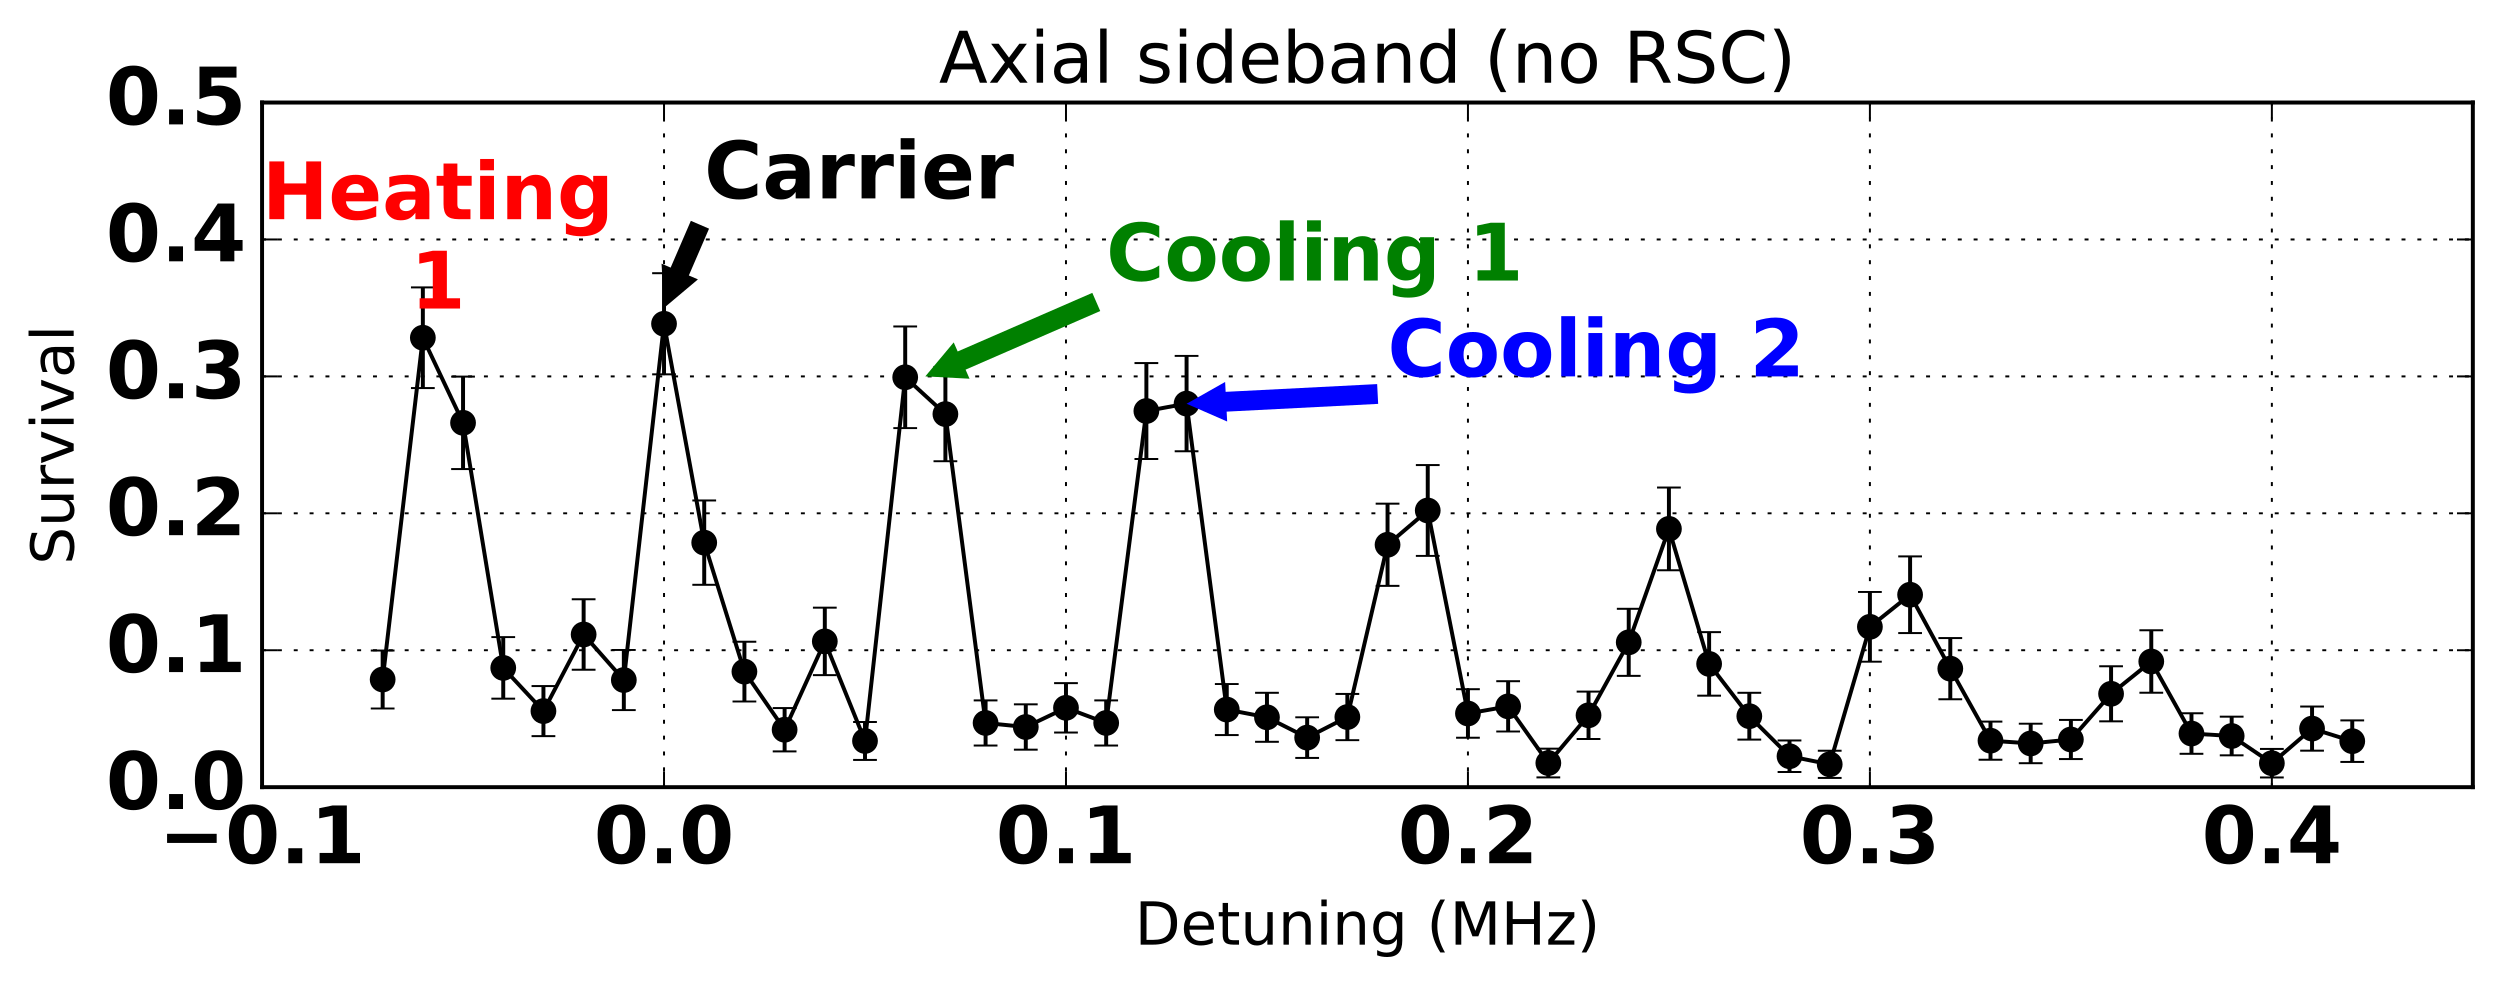 <?xml version="1.0" encoding="utf-8" standalone="no"?>
<!DOCTYPE svg PUBLIC "-//W3C//DTD SVG 1.1//EN"
  "http://www.w3.org/Graphics/SVG/1.1/DTD/svg11.dtd">
<!-- Created with matplotlib (http://matplotlib.org/) -->
<svg height="248pt" version="1.1" viewBox="0 0 631 248" width="631pt" xmlns="http://www.w3.org/2000/svg" xmlns:xlink="http://www.w3.org/1999/xlink">
 <defs>
  <style type="text/css">
*{stroke-linecap:butt;stroke-linejoin:round;stroke-miterlimit:100000;}
  </style>
 </defs>
 <g id="figure_1">
  <g id="patch_1">
   <path d="M 0 248.751 
L 631.345 248.751 
L 631.345 -0 
L 0 -0 
z
" style="fill:none;"/>
  </g>
  <g id="axes_1">
   <g id="patch_2">
    <path d="M 66.145 198.677 
L 624.145 198.677 
L 624.145 25.877 
L 66.145 25.877 
z
" style="fill:none;"/>
   </g>
   <g id="LineCollection_1">
    <path clip-path="url(#pdf53abd8a2)" d="M 96.582 178.826 
L 96.582 164.188 
" style="fill:none;stroke:#000000;"/>
    <path clip-path="url(#pdf53abd8a2)" d="M 106.727 97.95 
L 106.727 72.538 
" style="fill:none;stroke:#000000;"/>
    <path clip-path="url(#pdf53abd8a2)" d="M 116.873 118.389 
L 116.873 95.05 
" style="fill:none;stroke:#000000;"/>
    <path clip-path="url(#pdf53abd8a2)" d="M 127.018 176.349 
L 127.018 160.804 
" style="fill:none;stroke:#000000;"/>
    <path clip-path="url(#pdf53abd8a2)" d="M 137.163 185.797 
L 137.163 173.157 
" style="fill:none;stroke:#000000;"/>
    <path clip-path="url(#pdf53abd8a2)" d="M 147.309 169.042 
L 147.309 151.253 
" style="fill:none;stroke:#000000;"/>
    <path clip-path="url(#pdf53abd8a2)" d="M 157.454 179.23 
L 157.454 164.051 
" style="fill:none;stroke:#000000;"/>
    <path clip-path="url(#pdf53abd8a2)" d="M 167.6 94.486 
L 167.6 68.956 
" style="fill:none;stroke:#000000;"/>
    <path clip-path="url(#pdf53abd8a2)" d="M 177.745 147.604 
L 177.745 126.321 
" style="fill:none;stroke:#000000;"/>
    <path clip-path="url(#pdf53abd8a2)" d="M 187.891 177.058 
L 187.891 161.977 
" style="fill:none;stroke:#000000;"/>
    <path clip-path="url(#pdf53abd8a2)" d="M 198.036 189.653 
L 198.036 178.715 
" style="fill:none;stroke:#000000;"/>
    <path clip-path="url(#pdf53abd8a2)" d="M 208.182 170.403 
L 208.182 153.372 
" style="fill:none;stroke:#000000;"/>
    <path clip-path="url(#pdf53abd8a2)" d="M 218.327 191.802 
L 218.327 182.23 
" style="fill:none;stroke:#000000;"/>
    <path clip-path="url(#pdf53abd8a2)" d="M 228.473 108.054 
L 228.473 82.395 
" style="fill:none;stroke:#000000;"/>
    <path clip-path="url(#pdf53abd8a2)" d="M 238.618 116.414 
L 238.618 92.619 
" style="fill:none;stroke:#000000;"/>
    <path clip-path="url(#pdf53abd8a2)" d="M 248.763 188.168 
L 248.763 176.786 
" style="fill:none;stroke:#000000;"/>
    <path clip-path="url(#pdf53abd8a2)" d="M 258.909 189.221 
L 258.909 177.776 
" style="fill:none;stroke:#000000;"/>
    <path clip-path="url(#pdf53abd8a2)" d="M 269.054 184.892 
L 269.054 172.423 
" style="fill:none;stroke:#000000;"/>
    <path clip-path="url(#pdf53abd8a2)" d="M 279.2 188.168 
L 279.2 176.786 
" style="fill:none;stroke:#000000;"/>
    <path clip-path="url(#pdf53abd8a2)" d="M 289.345 115.854 
L 289.345 91.634 
" style="fill:none;stroke:#000000;"/>
    <path clip-path="url(#pdf53abd8a2)" d="M 299.491 113.904 
L 299.491 89.831 
" style="fill:none;stroke:#000000;"/>
    <path clip-path="url(#pdf53abd8a2)" d="M 309.636 185.536 
L 309.636 172.65 
" style="fill:none;stroke:#000000;"/>
    <path clip-path="url(#pdf53abd8a2)" d="M 319.782 187.227 
L 319.782 174.862 
" style="fill:none;stroke:#000000;"/>
    <path clip-path="url(#pdf53abd8a2)" d="M 329.927 191.299 
L 329.927 181.045 
" style="fill:none;stroke:#000000;"/>
    <path clip-path="url(#pdf53abd8a2)" d="M 340.073 186.818 
L 340.073 175.143 
" style="fill:none;stroke:#000000;"/>
    <path clip-path="url(#pdf53abd8a2)" d="M 350.218 147.872 
L 350.218 127.127 
" style="fill:none;stroke:#000000;"/>
    <path clip-path="url(#pdf53abd8a2)" d="M 360.363 140.31 
L 360.363 117.384 
" style="fill:none;stroke:#000000;"/>
    <path clip-path="url(#pdf53abd8a2)" d="M 370.509 186.21 
L 370.509 173.959 
" style="fill:none;stroke:#000000;"/>
    <path clip-path="url(#pdf53abd8a2)" d="M 380.654 184.632 
L 380.654 171.937 
" style="fill:none;stroke:#000000;"/>
    <path clip-path="url(#pdf53abd8a2)" d="M 390.8 196.22 
L 390.8 188.965 
" style="fill:none;stroke:#000000;"/>
    <path clip-path="url(#pdf53abd8a2)" d="M 400.945 186.522 
L 400.945 174.566 
" style="fill:none;stroke:#000000;"/>
    <path clip-path="url(#pdf53abd8a2)" d="M 411.091 170.588 
L 411.091 153.659 
" style="fill:none;stroke:#000000;"/>
    <path clip-path="url(#pdf53abd8a2)" d="M 421.236 143.931 
L 421.236 123.047 
" style="fill:none;stroke:#000000;"/>
    <path clip-path="url(#pdf53abd8a2)" d="M 431.382 175.593 
L 431.382 159.553 
" style="fill:none;stroke:#000000;"/>
    <path clip-path="url(#pdf53abd8a2)" d="M 441.527 186.672 
L 441.527 174.858 
" style="fill:none;stroke:#000000;"/>
    <path clip-path="url(#pdf53abd8a2)" d="M 451.673 194.857 
L 451.673 186.89 
" style="fill:none;stroke:#000000;"/>
    <path clip-path="url(#pdf53abd8a2)" d="M 461.818 196.353 
L 461.818 189.482 
" style="fill:none;stroke:#000000;"/>
    <path clip-path="url(#pdf53abd8a2)" d="M 471.963 167.012 
L 471.963 149.411 
" style="fill:none;stroke:#000000;"/>
    <path clip-path="url(#pdf53abd8a2)" d="M 482.109 159.788 
L 482.109 140.437 
" style="fill:none;stroke:#000000;"/>
    <path clip-path="url(#pdf53abd8a2)" d="M 492.254 176.495 
L 492.254 161.044 
" style="fill:none;stroke:#000000;"/>
    <path clip-path="url(#pdf53abd8a2)" d="M 502.4 191.759 
L 502.4 182.129 
" style="fill:none;stroke:#000000;"/>
    <path clip-path="url(#pdf53abd8a2)" d="M 512.545 192.632 
L 512.545 182.663 
" style="fill:none;stroke:#000000;"/>
    <path clip-path="url(#pdf53abd8a2)" d="M 522.691 191.582 
L 522.691 181.712 
" style="fill:none;stroke:#000000;"/>
    <path clip-path="url(#pdf53abd8a2)" d="M 532.836 182.066 
L 532.836 168.162 
" style="fill:none;stroke:#000000;"/>
    <path clip-path="url(#pdf53abd8a2)" d="M 542.982 174.848 
L 542.982 159.074 
" style="fill:none;stroke:#000000;"/>
    <path clip-path="url(#pdf53abd8a2)" d="M 553.127 190.258 
L 553.127 180.031 
" style="fill:none;stroke:#000000;"/>
    <path clip-path="url(#pdf53abd8a2)" d="M 563.273 190.649 
L 563.273 180.885 
" style="fill:none;stroke:#000000;"/>
    <path clip-path="url(#pdf53abd8a2)" d="M 573.418 196.238 
L 573.418 189.033 
" style="fill:none;stroke:#000000;"/>
    <path clip-path="url(#pdf53abd8a2)" d="M 583.563 189.473 
L 583.563 178.323 
" style="fill:none;stroke:#000000;"/>
    <path clip-path="url(#pdf53abd8a2)" d="M 593.709 192.312 
L 593.709 181.83 
" style="fill:none;stroke:#000000;"/>
   </g>
   <g id="line2d_1">
    <defs>
     <path d="M 3 0 
L -3 -0 
" id="m5300dd1687" style="stroke:#000000;stroke-width:0.5;"/>
    </defs>
    <g clip-path="url(#pdf53abd8a2)">
     <use style="stroke:#000000;stroke-width:0.5;" x="96.582" xlink:href="#m5300dd1687" y="178.826"/>
     <use style="stroke:#000000;stroke-width:0.5;" x="106.727" xlink:href="#m5300dd1687" y="97.95"/>
     <use style="stroke:#000000;stroke-width:0.5;" x="116.873" xlink:href="#m5300dd1687" y="118.389"/>
     <use style="stroke:#000000;stroke-width:0.5;" x="127.018" xlink:href="#m5300dd1687" y="176.349"/>
     <use style="stroke:#000000;stroke-width:0.5;" x="137.163" xlink:href="#m5300dd1687" y="185.797"/>
     <use style="stroke:#000000;stroke-width:0.5;" x="147.309" xlink:href="#m5300dd1687" y="169.042"/>
     <use style="stroke:#000000;stroke-width:0.5;" x="157.454" xlink:href="#m5300dd1687" y="179.23"/>
     <use style="stroke:#000000;stroke-width:0.5;" x="167.6" xlink:href="#m5300dd1687" y="94.486"/>
     <use style="stroke:#000000;stroke-width:0.5;" x="177.745" xlink:href="#m5300dd1687" y="147.604"/>
     <use style="stroke:#000000;stroke-width:0.5;" x="187.891" xlink:href="#m5300dd1687" y="177.058"/>
     <use style="stroke:#000000;stroke-width:0.5;" x="198.036" xlink:href="#m5300dd1687" y="189.653"/>
     <use style="stroke:#000000;stroke-width:0.5;" x="208.182" xlink:href="#m5300dd1687" y="170.403"/>
     <use style="stroke:#000000;stroke-width:0.5;" x="218.327" xlink:href="#m5300dd1687" y="191.802"/>
     <use style="stroke:#000000;stroke-width:0.5;" x="228.473" xlink:href="#m5300dd1687" y="108.054"/>
     <use style="stroke:#000000;stroke-width:0.5;" x="238.618" xlink:href="#m5300dd1687" y="116.414"/>
     <use style="stroke:#000000;stroke-width:0.5;" x="248.763" xlink:href="#m5300dd1687" y="188.168"/>
     <use style="stroke:#000000;stroke-width:0.5;" x="258.909" xlink:href="#m5300dd1687" y="189.221"/>
     <use style="stroke:#000000;stroke-width:0.5;" x="269.054" xlink:href="#m5300dd1687" y="184.892"/>
     <use style="stroke:#000000;stroke-width:0.5;" x="279.2" xlink:href="#m5300dd1687" y="188.168"/>
     <use style="stroke:#000000;stroke-width:0.5;" x="289.345" xlink:href="#m5300dd1687" y="115.854"/>
     <use style="stroke:#000000;stroke-width:0.5;" x="299.491" xlink:href="#m5300dd1687" y="113.904"/>
     <use style="stroke:#000000;stroke-width:0.5;" x="309.636" xlink:href="#m5300dd1687" y="185.536"/>
     <use style="stroke:#000000;stroke-width:0.5;" x="319.782" xlink:href="#m5300dd1687" y="187.227"/>
     <use style="stroke:#000000;stroke-width:0.5;" x="329.927" xlink:href="#m5300dd1687" y="191.299"/>
     <use style="stroke:#000000;stroke-width:0.5;" x="340.073" xlink:href="#m5300dd1687" y="186.818"/>
     <use style="stroke:#000000;stroke-width:0.5;" x="350.218" xlink:href="#m5300dd1687" y="147.872"/>
     <use style="stroke:#000000;stroke-width:0.5;" x="360.363" xlink:href="#m5300dd1687" y="140.31"/>
     <use style="stroke:#000000;stroke-width:0.5;" x="370.509" xlink:href="#m5300dd1687" y="186.21"/>
     <use style="stroke:#000000;stroke-width:0.5;" x="380.654" xlink:href="#m5300dd1687" y="184.632"/>
     <use style="stroke:#000000;stroke-width:0.5;" x="390.8" xlink:href="#m5300dd1687" y="196.22"/>
     <use style="stroke:#000000;stroke-width:0.5;" x="400.945" xlink:href="#m5300dd1687" y="186.522"/>
     <use style="stroke:#000000;stroke-width:0.5;" x="411.091" xlink:href="#m5300dd1687" y="170.588"/>
     <use style="stroke:#000000;stroke-width:0.5;" x="421.236" xlink:href="#m5300dd1687" y="143.931"/>
     <use style="stroke:#000000;stroke-width:0.5;" x="431.382" xlink:href="#m5300dd1687" y="175.593"/>
     <use style="stroke:#000000;stroke-width:0.5;" x="441.527" xlink:href="#m5300dd1687" y="186.672"/>
     <use style="stroke:#000000;stroke-width:0.5;" x="451.673" xlink:href="#m5300dd1687" y="194.857"/>
     <use style="stroke:#000000;stroke-width:0.5;" x="461.818" xlink:href="#m5300dd1687" y="196.353"/>
     <use style="stroke:#000000;stroke-width:0.5;" x="471.963" xlink:href="#m5300dd1687" y="167.012"/>
     <use style="stroke:#000000;stroke-width:0.5;" x="482.109" xlink:href="#m5300dd1687" y="159.788"/>
     <use style="stroke:#000000;stroke-width:0.5;" x="492.254" xlink:href="#m5300dd1687" y="176.495"/>
     <use style="stroke:#000000;stroke-width:0.5;" x="502.4" xlink:href="#m5300dd1687" y="191.759"/>
     <use style="stroke:#000000;stroke-width:0.5;" x="512.545" xlink:href="#m5300dd1687" y="192.632"/>
     <use style="stroke:#000000;stroke-width:0.5;" x="522.691" xlink:href="#m5300dd1687" y="191.582"/>
     <use style="stroke:#000000;stroke-width:0.5;" x="532.836" xlink:href="#m5300dd1687" y="182.066"/>
     <use style="stroke:#000000;stroke-width:0.5;" x="542.982" xlink:href="#m5300dd1687" y="174.848"/>
     <use style="stroke:#000000;stroke-width:0.5;" x="553.127" xlink:href="#m5300dd1687" y="190.258"/>
     <use style="stroke:#000000;stroke-width:0.5;" x="563.273" xlink:href="#m5300dd1687" y="190.649"/>
     <use style="stroke:#000000;stroke-width:0.5;" x="573.418" xlink:href="#m5300dd1687" y="196.238"/>
     <use style="stroke:#000000;stroke-width:0.5;" x="583.563" xlink:href="#m5300dd1687" y="189.473"/>
     <use style="stroke:#000000;stroke-width:0.5;" x="593.709" xlink:href="#m5300dd1687" y="192.312"/>
    </g>
   </g>
   <g id="line2d_2">
    <g clip-path="url(#pdf53abd8a2)">
     <use style="stroke:#000000;stroke-width:0.5;" x="96.582" xlink:href="#m5300dd1687" y="164.188"/>
     <use style="stroke:#000000;stroke-width:0.5;" x="106.727" xlink:href="#m5300dd1687" y="72.538"/>
     <use style="stroke:#000000;stroke-width:0.5;" x="116.873" xlink:href="#m5300dd1687" y="95.05"/>
     <use style="stroke:#000000;stroke-width:0.5;" x="127.018" xlink:href="#m5300dd1687" y="160.804"/>
     <use style="stroke:#000000;stroke-width:0.5;" x="137.163" xlink:href="#m5300dd1687" y="173.157"/>
     <use style="stroke:#000000;stroke-width:0.5;" x="147.309" xlink:href="#m5300dd1687" y="151.253"/>
     <use style="stroke:#000000;stroke-width:0.5;" x="157.454" xlink:href="#m5300dd1687" y="164.051"/>
     <use style="stroke:#000000;stroke-width:0.5;" x="167.6" xlink:href="#m5300dd1687" y="68.956"/>
     <use style="stroke:#000000;stroke-width:0.5;" x="177.745" xlink:href="#m5300dd1687" y="126.321"/>
     <use style="stroke:#000000;stroke-width:0.5;" x="187.891" xlink:href="#m5300dd1687" y="161.977"/>
     <use style="stroke:#000000;stroke-width:0.5;" x="198.036" xlink:href="#m5300dd1687" y="178.715"/>
     <use style="stroke:#000000;stroke-width:0.5;" x="208.182" xlink:href="#m5300dd1687" y="153.372"/>
     <use style="stroke:#000000;stroke-width:0.5;" x="218.327" xlink:href="#m5300dd1687" y="182.23"/>
     <use style="stroke:#000000;stroke-width:0.5;" x="228.473" xlink:href="#m5300dd1687" y="82.395"/>
     <use style="stroke:#000000;stroke-width:0.5;" x="238.618" xlink:href="#m5300dd1687" y="92.619"/>
     <use style="stroke:#000000;stroke-width:0.5;" x="248.763" xlink:href="#m5300dd1687" y="176.786"/>
     <use style="stroke:#000000;stroke-width:0.5;" x="258.909" xlink:href="#m5300dd1687" y="177.776"/>
     <use style="stroke:#000000;stroke-width:0.5;" x="269.054" xlink:href="#m5300dd1687" y="172.423"/>
     <use style="stroke:#000000;stroke-width:0.5;" x="279.2" xlink:href="#m5300dd1687" y="176.786"/>
     <use style="stroke:#000000;stroke-width:0.5;" x="289.345" xlink:href="#m5300dd1687" y="91.634"/>
     <use style="stroke:#000000;stroke-width:0.5;" x="299.491" xlink:href="#m5300dd1687" y="89.831"/>
     <use style="stroke:#000000;stroke-width:0.5;" x="309.636" xlink:href="#m5300dd1687" y="172.65"/>
     <use style="stroke:#000000;stroke-width:0.5;" x="319.782" xlink:href="#m5300dd1687" y="174.862"/>
     <use style="stroke:#000000;stroke-width:0.5;" x="329.927" xlink:href="#m5300dd1687" y="181.045"/>
     <use style="stroke:#000000;stroke-width:0.5;" x="340.073" xlink:href="#m5300dd1687" y="175.143"/>
     <use style="stroke:#000000;stroke-width:0.5;" x="350.218" xlink:href="#m5300dd1687" y="127.127"/>
     <use style="stroke:#000000;stroke-width:0.5;" x="360.363" xlink:href="#m5300dd1687" y="117.384"/>
     <use style="stroke:#000000;stroke-width:0.5;" x="370.509" xlink:href="#m5300dd1687" y="173.959"/>
     <use style="stroke:#000000;stroke-width:0.5;" x="380.654" xlink:href="#m5300dd1687" y="171.937"/>
     <use style="stroke:#000000;stroke-width:0.5;" x="390.8" xlink:href="#m5300dd1687" y="188.965"/>
     <use style="stroke:#000000;stroke-width:0.5;" x="400.945" xlink:href="#m5300dd1687" y="174.566"/>
     <use style="stroke:#000000;stroke-width:0.5;" x="411.091" xlink:href="#m5300dd1687" y="153.659"/>
     <use style="stroke:#000000;stroke-width:0.5;" x="421.236" xlink:href="#m5300dd1687" y="123.047"/>
     <use style="stroke:#000000;stroke-width:0.5;" x="431.382" xlink:href="#m5300dd1687" y="159.553"/>
     <use style="stroke:#000000;stroke-width:0.5;" x="441.527" xlink:href="#m5300dd1687" y="174.858"/>
     <use style="stroke:#000000;stroke-width:0.5;" x="451.673" xlink:href="#m5300dd1687" y="186.89"/>
     <use style="stroke:#000000;stroke-width:0.5;" x="461.818" xlink:href="#m5300dd1687" y="189.482"/>
     <use style="stroke:#000000;stroke-width:0.5;" x="471.963" xlink:href="#m5300dd1687" y="149.411"/>
     <use style="stroke:#000000;stroke-width:0.5;" x="482.109" xlink:href="#m5300dd1687" y="140.437"/>
     <use style="stroke:#000000;stroke-width:0.5;" x="492.254" xlink:href="#m5300dd1687" y="161.044"/>
     <use style="stroke:#000000;stroke-width:0.5;" x="502.4" xlink:href="#m5300dd1687" y="182.129"/>
     <use style="stroke:#000000;stroke-width:0.5;" x="512.545" xlink:href="#m5300dd1687" y="182.663"/>
     <use style="stroke:#000000;stroke-width:0.5;" x="522.691" xlink:href="#m5300dd1687" y="181.712"/>
     <use style="stroke:#000000;stroke-width:0.5;" x="532.836" xlink:href="#m5300dd1687" y="168.162"/>
     <use style="stroke:#000000;stroke-width:0.5;" x="542.982" xlink:href="#m5300dd1687" y="159.074"/>
     <use style="stroke:#000000;stroke-width:0.5;" x="553.127" xlink:href="#m5300dd1687" y="180.031"/>
     <use style="stroke:#000000;stroke-width:0.5;" x="563.273" xlink:href="#m5300dd1687" y="180.885"/>
     <use style="stroke:#000000;stroke-width:0.5;" x="573.418" xlink:href="#m5300dd1687" y="189.033"/>
     <use style="stroke:#000000;stroke-width:0.5;" x="583.563" xlink:href="#m5300dd1687" y="178.323"/>
     <use style="stroke:#000000;stroke-width:0.5;" x="593.709" xlink:href="#m5300dd1687" y="181.83"/>
    </g>
   </g>
   <g id="line2d_3">
    <path clip-path="url(#pdf53abd8a2)" d="M 96.582 171.507 
L 106.727 85.244 
L 116.873 106.719 
L 127.018 168.577 
L 137.163 179.477 
L 147.309 160.147 
L 157.454 171.64 
L 167.6 81.721 
L 177.745 136.963 
L 187.891 169.517 
L 198.036 184.184 
L 208.182 161.888 
L 218.327 187.016 
L 228.473 95.225 
L 238.618 104.517 
L 248.763 182.477 
L 258.909 183.499 
L 269.054 178.658 
L 279.2 182.477 
L 289.345 103.744 
L 299.491 101.868 
L 309.636 179.093 
L 319.782 181.045 
L 329.927 186.172 
L 340.073 180.981 
L 350.218 137.5 
L 360.363 128.847 
L 370.509 180.085 
L 380.654 178.285 
L 390.8 192.593 
L 400.945 180.544 
L 411.091 162.123 
L 421.236 133.489 
L 431.382 167.573 
L 441.527 180.765 
L 451.673 190.873 
L 461.818 192.917 
L 471.963 158.211 
L 482.109 150.112 
L 492.254 168.769 
L 502.4 186.944 
L 512.545 187.647 
L 522.691 186.647 
L 532.836 175.114 
L 542.982 166.961 
L 553.127 185.145 
L 563.273 185.767 
L 573.418 192.635 
L 583.563 183.898 
L 593.709 187.071 
" style="fill:none;stroke:#000000;stroke-linecap:square;"/>
    <defs>
     <path d="M 0 3 
C 0.796 3 1.559 2.684 2.121 2.121 
C 2.684 1.559 3 0.796 3 0 
C 3 -0.796 2.684 -1.559 2.121 -2.121 
C 1.559 -2.684 0.796 -3 0 -3 
C -0.796 -3 -1.559 -2.684 -2.121 -2.121 
C -2.684 -1.559 -3 -0.796 -3 0 
C -3 0.796 -2.684 1.559 -2.121 2.121 
C -1.559 2.684 -0.796 3 0 3 
z
" id="meb6d6d3c47" style="stroke:#000000;stroke-width:0.5;"/>
    </defs>
    <g clip-path="url(#pdf53abd8a2)">
     <use style="stroke:#000000;stroke-width:0.5;" x="96.582" xlink:href="#meb6d6d3c47" y="171.507"/>
     <use style="stroke:#000000;stroke-width:0.5;" x="106.727" xlink:href="#meb6d6d3c47" y="85.244"/>
     <use style="stroke:#000000;stroke-width:0.5;" x="116.873" xlink:href="#meb6d6d3c47" y="106.719"/>
     <use style="stroke:#000000;stroke-width:0.5;" x="127.018" xlink:href="#meb6d6d3c47" y="168.577"/>
     <use style="stroke:#000000;stroke-width:0.5;" x="137.163" xlink:href="#meb6d6d3c47" y="179.477"/>
     <use style="stroke:#000000;stroke-width:0.5;" x="147.309" xlink:href="#meb6d6d3c47" y="160.147"/>
     <use style="stroke:#000000;stroke-width:0.5;" x="157.454" xlink:href="#meb6d6d3c47" y="171.64"/>
     <use style="stroke:#000000;stroke-width:0.5;" x="167.6" xlink:href="#meb6d6d3c47" y="81.721"/>
     <use style="stroke:#000000;stroke-width:0.5;" x="177.745" xlink:href="#meb6d6d3c47" y="136.963"/>
     <use style="stroke:#000000;stroke-width:0.5;" x="187.891" xlink:href="#meb6d6d3c47" y="169.517"/>
     <use style="stroke:#000000;stroke-width:0.5;" x="198.036" xlink:href="#meb6d6d3c47" y="184.184"/>
     <use style="stroke:#000000;stroke-width:0.5;" x="208.182" xlink:href="#meb6d6d3c47" y="161.888"/>
     <use style="stroke:#000000;stroke-width:0.5;" x="218.327" xlink:href="#meb6d6d3c47" y="187.016"/>
     <use style="stroke:#000000;stroke-width:0.5;" x="228.473" xlink:href="#meb6d6d3c47" y="95.225"/>
     <use style="stroke:#000000;stroke-width:0.5;" x="238.618" xlink:href="#meb6d6d3c47" y="104.517"/>
     <use style="stroke:#000000;stroke-width:0.5;" x="248.763" xlink:href="#meb6d6d3c47" y="182.477"/>
     <use style="stroke:#000000;stroke-width:0.5;" x="258.909" xlink:href="#meb6d6d3c47" y="183.499"/>
     <use style="stroke:#000000;stroke-width:0.5;" x="269.054" xlink:href="#meb6d6d3c47" y="178.658"/>
     <use style="stroke:#000000;stroke-width:0.5;" x="279.2" xlink:href="#meb6d6d3c47" y="182.477"/>
     <use style="stroke:#000000;stroke-width:0.5;" x="289.345" xlink:href="#meb6d6d3c47" y="103.744"/>
     <use style="stroke:#000000;stroke-width:0.5;" x="299.491" xlink:href="#meb6d6d3c47" y="101.868"/>
     <use style="stroke:#000000;stroke-width:0.5;" x="309.636" xlink:href="#meb6d6d3c47" y="179.093"/>
     <use style="stroke:#000000;stroke-width:0.5;" x="319.782" xlink:href="#meb6d6d3c47" y="181.045"/>
     <use style="stroke:#000000;stroke-width:0.5;" x="329.927" xlink:href="#meb6d6d3c47" y="186.172"/>
     <use style="stroke:#000000;stroke-width:0.5;" x="340.073" xlink:href="#meb6d6d3c47" y="180.981"/>
     <use style="stroke:#000000;stroke-width:0.5;" x="350.218" xlink:href="#meb6d6d3c47" y="137.5"/>
     <use style="stroke:#000000;stroke-width:0.5;" x="360.363" xlink:href="#meb6d6d3c47" y="128.847"/>
     <use style="stroke:#000000;stroke-width:0.5;" x="370.509" xlink:href="#meb6d6d3c47" y="180.085"/>
     <use style="stroke:#000000;stroke-width:0.5;" x="380.654" xlink:href="#meb6d6d3c47" y="178.285"/>
     <use style="stroke:#000000;stroke-width:0.5;" x="390.8" xlink:href="#meb6d6d3c47" y="192.593"/>
     <use style="stroke:#000000;stroke-width:0.5;" x="400.945" xlink:href="#meb6d6d3c47" y="180.544"/>
     <use style="stroke:#000000;stroke-width:0.5;" x="411.091" xlink:href="#meb6d6d3c47" y="162.123"/>
     <use style="stroke:#000000;stroke-width:0.5;" x="421.236" xlink:href="#meb6d6d3c47" y="133.489"/>
     <use style="stroke:#000000;stroke-width:0.5;" x="431.382" xlink:href="#meb6d6d3c47" y="167.573"/>
     <use style="stroke:#000000;stroke-width:0.5;" x="441.527" xlink:href="#meb6d6d3c47" y="180.765"/>
     <use style="stroke:#000000;stroke-width:0.5;" x="451.673" xlink:href="#meb6d6d3c47" y="190.873"/>
     <use style="stroke:#000000;stroke-width:0.5;" x="461.818" xlink:href="#meb6d6d3c47" y="192.917"/>
     <use style="stroke:#000000;stroke-width:0.5;" x="471.963" xlink:href="#meb6d6d3c47" y="158.211"/>
     <use style="stroke:#000000;stroke-width:0.5;" x="482.109" xlink:href="#meb6d6d3c47" y="150.112"/>
     <use style="stroke:#000000;stroke-width:0.5;" x="492.254" xlink:href="#meb6d6d3c47" y="168.769"/>
     <use style="stroke:#000000;stroke-width:0.5;" x="502.4" xlink:href="#meb6d6d3c47" y="186.944"/>
     <use style="stroke:#000000;stroke-width:0.5;" x="512.545" xlink:href="#meb6d6d3c47" y="187.647"/>
     <use style="stroke:#000000;stroke-width:0.5;" x="522.691" xlink:href="#meb6d6d3c47" y="186.647"/>
     <use style="stroke:#000000;stroke-width:0.5;" x="532.836" xlink:href="#meb6d6d3c47" y="175.114"/>
     <use style="stroke:#000000;stroke-width:0.5;" x="542.982" xlink:href="#meb6d6d3c47" y="166.961"/>
     <use style="stroke:#000000;stroke-width:0.5;" x="553.127" xlink:href="#meb6d6d3c47" y="185.145"/>
     <use style="stroke:#000000;stroke-width:0.5;" x="563.273" xlink:href="#meb6d6d3c47" y="185.767"/>
     <use style="stroke:#000000;stroke-width:0.5;" x="573.418" xlink:href="#meb6d6d3c47" y="192.635"/>
     <use style="stroke:#000000;stroke-width:0.5;" x="583.563" xlink:href="#meb6d6d3c47" y="183.898"/>
     <use style="stroke:#000000;stroke-width:0.5;" x="593.709" xlink:href="#meb6d6d3c47" y="187.071"/>
    </g>
   </g>
   <g id="patch_3">
    <path d="M 66.145 198.677 
L 624.145 198.677 
" style="fill:none;stroke:#000000;stroke-linecap:square;stroke-linejoin:miter;"/>
   </g>
   <g id="patch_4">
    <path d="M 624.145 198.677 
L 624.145 25.877 
" style="fill:none;stroke:#000000;stroke-linecap:square;stroke-linejoin:miter;"/>
   </g>
   <g id="patch_5">
    <path d="M 66.145 25.877 
L 624.145 25.877 
" style="fill:none;stroke:#000000;stroke-linecap:square;stroke-linejoin:miter;"/>
   </g>
   <g id="patch_6">
    <path d="M 66.145 198.677 
L 66.145 25.877 
" style="fill:none;stroke:#000000;stroke-linecap:square;stroke-linejoin:miter;"/>
   </g>
   <g id="matplotlib.axis_1">
    <g id="xtick_1">
     <g id="line2d_4">
      <path clip-path="url(#pdf53abd8a2)" d="M 66.145 198.677 
L 66.145 25.877 
" style="fill:none;stroke:#000000;stroke-dasharray:1,3;stroke-dashoffset:0.0;stroke-width:0.5;"/>
     </g>
     <g id="line2d_5">
      <defs>
       <path d="M 0 0 
L 0 -4 
" id="m451ac161ae" style="stroke:#000000;stroke-width:0.5;"/>
      </defs>
      <g>
       <use style="stroke:#000000;stroke-width:0.5;" x="66.145" xlink:href="#m451ac161ae" y="198.677"/>
      </g>
     </g>
     <g id="line2d_6">
      <defs>
       <path d="M 0 0 
L 0 4 
" id="m02909a6144" style="stroke:#000000;stroke-width:0.5;"/>
      </defs>
      <g>
       <use style="stroke:#000000;stroke-width:0.5;" x="66.145" xlink:href="#m02909a6144" y="25.877"/>
      </g>
     </g>
     <g id="text_1">
      <!-- −0.1 -->
      <defs>
       <path d="M 11.719 12.984 
L 28.328 12.984 
L 28.328 60.109 
L 11.281 56.594 
L 11.281 69.391 
L 28.219 72.906 
L 46.094 72.906 
L 46.094 12.984 
L 62.703 12.984 
L 62.703 0 
L 11.719 0 
z
" id="BitstreamVeraSans-Bold-31"/>
       <path d="M 10.594 37.109 
L 73.188 37.109 
L 73.188 25.594 
L 10.594 25.594 
z
" id="BitstreamVeraSans-Bold-2212"/>
       <path d="M 46 36.531 
Q 46 50.203 43.438 55.781 
Q 40.875 61.375 34.812 61.375 
Q 28.766 61.375 26.172 55.781 
Q 23.578 50.203 23.578 36.531 
Q 23.578 22.703 26.172 17.031 
Q 28.766 11.375 34.812 11.375 
Q 40.828 11.375 43.406 17.031 
Q 46 22.703 46 36.531 
M 64.797 36.375 
Q 64.797 18.266 56.984 8.422 
Q 49.172 -1.422 34.812 -1.422 
Q 20.406 -1.422 12.594 8.422 
Q 4.781 18.266 4.781 36.375 
Q 4.781 54.547 12.594 64.375 
Q 20.406 74.219 34.812 74.219 
Q 49.172 74.219 56.984 64.375 
Q 64.797 54.547 64.797 36.375 
" id="BitstreamVeraSans-Bold-30"/>
       <path d="M 10.203 18.891 
L 27.781 18.891 
L 27.781 0 
L 10.203 0 
z
" id="BitstreamVeraSans-Bold-2e"/>
      </defs>
      <g transform="translate(40.052 217.874)scale(0.2 -0.2)">
       <use xlink:href="#BitstreamVeraSans-Bold-2212"/>
       <use x="83.789" xlink:href="#BitstreamVeraSans-Bold-30"/>
       <use x="153.369" xlink:href="#BitstreamVeraSans-Bold-2e"/>
       <use x="191.357" xlink:href="#BitstreamVeraSans-Bold-31"/>
      </g>
     </g>
    </g>
    <g id="xtick_2">
     <g id="line2d_7">
      <path clip-path="url(#pdf53abd8a2)" d="M 167.6 198.677 
L 167.6 25.877 
" style="fill:none;stroke:#000000;stroke-dasharray:1,3;stroke-dashoffset:0.0;stroke-width:0.5;"/>
     </g>
     <g id="line2d_8">
      <g>
       <use style="stroke:#000000;stroke-width:0.5;" x="167.6" xlink:href="#m451ac161ae" y="198.677"/>
      </g>
     </g>
     <g id="line2d_9">
      <g>
       <use style="stroke:#000000;stroke-width:0.5;" x="167.6" xlink:href="#m02909a6144" y="25.877"/>
      </g>
     </g>
     <g id="text_2">
      <!-- 0.0 -->
      <g transform="translate(149.886 217.874)scale(0.2 -0.2)">
       <use xlink:href="#BitstreamVeraSans-Bold-30"/>
       <use x="69.58" xlink:href="#BitstreamVeraSans-Bold-2e"/>
       <use x="107.568" xlink:href="#BitstreamVeraSans-Bold-30"/>
      </g>
     </g>
    </g>
    <g id="xtick_3">
     <g id="line2d_10">
      <path clip-path="url(#pdf53abd8a2)" d="M 269.054 198.677 
L 269.054 25.877 
" style="fill:none;stroke:#000000;stroke-dasharray:1,3;stroke-dashoffset:0.0;stroke-width:0.5;"/>
     </g>
     <g id="line2d_11">
      <g>
       <use style="stroke:#000000;stroke-width:0.5;" x="269.054" xlink:href="#m451ac161ae" y="198.677"/>
      </g>
     </g>
     <g id="line2d_12">
      <g>
       <use style="stroke:#000000;stroke-width:0.5;" x="269.054" xlink:href="#m02909a6144" y="25.877"/>
      </g>
     </g>
     <g id="text_3">
      <!-- 0.1 -->
      <g transform="translate(251.34 217.874)scale(0.2 -0.2)">
       <use xlink:href="#BitstreamVeraSans-Bold-30"/>
       <use x="69.58" xlink:href="#BitstreamVeraSans-Bold-2e"/>
       <use x="107.568" xlink:href="#BitstreamVeraSans-Bold-31"/>
      </g>
     </g>
    </g>
    <g id="xtick_4">
     <g id="line2d_13">
      <path clip-path="url(#pdf53abd8a2)" d="M 370.509 198.677 
L 370.509 25.877 
" style="fill:none;stroke:#000000;stroke-dasharray:1,3;stroke-dashoffset:0.0;stroke-width:0.5;"/>
     </g>
     <g id="line2d_14">
      <g>
       <use style="stroke:#000000;stroke-width:0.5;" x="370.509" xlink:href="#m451ac161ae" y="198.677"/>
      </g>
     </g>
     <g id="line2d_15">
      <g>
       <use style="stroke:#000000;stroke-width:0.5;" x="370.509" xlink:href="#m02909a6144" y="25.877"/>
      </g>
     </g>
     <g id="text_4">
      <!-- 0.2 -->
      <defs>
       <path d="M 28.812 13.812 
L 60.891 13.812 
L 60.891 0 
L 7.906 0 
L 7.906 13.812 
L 34.516 37.312 
Q 38.094 40.531 39.797 43.609 
Q 41.5 46.688 41.5 50 
Q 41.5 55.125 38.062 58.25 
Q 34.625 61.375 28.906 61.375 
Q 24.516 61.375 19.281 59.5 
Q 14.062 57.625 8.109 53.906 
L 8.109 69.922 
Q 14.453 72.016 20.656 73.109 
Q 26.859 74.219 32.812 74.219 
Q 45.906 74.219 53.156 68.453 
Q 60.406 62.703 60.406 52.391 
Q 60.406 46.438 57.328 41.281 
Q 54.25 36.141 44.391 27.484 
z
" id="BitstreamVeraSans-Bold-32"/>
      </defs>
      <g transform="translate(352.795 217.874)scale(0.2 -0.2)">
       <use xlink:href="#BitstreamVeraSans-Bold-30"/>
       <use x="69.58" xlink:href="#BitstreamVeraSans-Bold-2e"/>
       <use x="107.568" xlink:href="#BitstreamVeraSans-Bold-32"/>
      </g>
     </g>
    </g>
    <g id="xtick_5">
     <g id="line2d_16">
      <path clip-path="url(#pdf53abd8a2)" d="M 471.963 198.677 
L 471.963 25.877 
" style="fill:none;stroke:#000000;stroke-dasharray:1,3;stroke-dashoffset:0.0;stroke-width:0.5;"/>
     </g>
     <g id="line2d_17">
      <g>
       <use style="stroke:#000000;stroke-width:0.5;" x="471.963" xlink:href="#m451ac161ae" y="198.677"/>
      </g>
     </g>
     <g id="line2d_18">
      <g>
       <use style="stroke:#000000;stroke-width:0.5;" x="471.963" xlink:href="#m02909a6144" y="25.877"/>
      </g>
     </g>
     <g id="text_5">
      <!-- 0.3 -->
      <defs>
       <path d="M 46.578 39.312 
Q 53.953 37.406 57.781 32.688 
Q 61.625 27.984 61.625 20.703 
Q 61.625 9.859 53.312 4.219 
Q 45.016 -1.422 29.109 -1.422 
Q 23.484 -1.422 17.844 -0.516 
Q 12.203 0.391 6.688 2.203 
L 6.688 16.703 
Q 11.969 14.062 17.156 12.719 
Q 22.359 11.375 27.391 11.375 
Q 34.859 11.375 38.844 13.953 
Q 42.828 16.547 42.828 21.391 
Q 42.828 26.375 38.75 28.938 
Q 34.672 31.5 26.703 31.5 
L 19.188 31.5 
L 19.188 43.609 
L 27.094 43.609 
Q 34.188 43.609 37.641 45.828 
Q 41.109 48.047 41.109 52.594 
Q 41.109 56.781 37.734 59.078 
Q 34.375 61.375 28.219 61.375 
Q 23.688 61.375 19.047 60.344 
Q 14.406 59.328 9.812 57.328 
L 9.812 71.094 
Q 15.375 72.656 20.844 73.438 
Q 26.312 74.219 31.594 74.219 
Q 45.797 74.219 52.844 69.547 
Q 59.906 64.891 59.906 55.516 
Q 59.906 49.125 56.531 45.047 
Q 53.172 40.969 46.578 39.312 
" id="BitstreamVeraSans-Bold-33"/>
      </defs>
      <g transform="translate(454.249 217.874)scale(0.2 -0.2)">
       <use xlink:href="#BitstreamVeraSans-Bold-30"/>
       <use x="69.58" xlink:href="#BitstreamVeraSans-Bold-2e"/>
       <use x="107.568" xlink:href="#BitstreamVeraSans-Bold-33"/>
      </g>
     </g>
    </g>
    <g id="xtick_6">
     <g id="line2d_19">
      <path clip-path="url(#pdf53abd8a2)" d="M 573.418 198.677 
L 573.418 25.877 
" style="fill:none;stroke:#000000;stroke-dasharray:1,3;stroke-dashoffset:0.0;stroke-width:0.5;"/>
     </g>
     <g id="line2d_20">
      <g>
       <use style="stroke:#000000;stroke-width:0.5;" x="573.418" xlink:href="#m451ac161ae" y="198.677"/>
      </g>
     </g>
     <g id="line2d_21">
      <g>
       <use style="stroke:#000000;stroke-width:0.5;" x="573.418" xlink:href="#m02909a6144" y="25.877"/>
      </g>
     </g>
     <g id="text_6">
      <!-- 0.4 -->
      <defs>
       <path d="M 36.812 57.422 
L 16.219 26.906 
L 36.812 26.906 
z
M 33.688 72.906 
L 54.594 72.906 
L 54.594 26.906 
L 64.984 26.906 
L 64.984 13.281 
L 54.594 13.281 
L 54.594 0 
L 36.812 0 
L 36.812 13.281 
L 4.5 13.281 
L 4.5 29.391 
z
" id="BitstreamVeraSans-Bold-34"/>
      </defs>
      <g transform="translate(555.704 217.874)scale(0.2 -0.2)">
       <use xlink:href="#BitstreamVeraSans-Bold-30"/>
       <use x="69.58" xlink:href="#BitstreamVeraSans-Bold-2e"/>
       <use x="107.568" xlink:href="#BitstreamVeraSans-Bold-34"/>
      </g>
     </g>
    </g>
    <g id="text_7">
     <!-- Detuning (MHz) -->
     <defs>
      <path d="M 8.016 75.875 
L 15.828 75.875 
Q 23.141 64.359 26.781 53.312 
Q 30.422 42.281 30.422 31.391 
Q 30.422 20.453 26.781 9.375 
Q 23.141 -1.703 15.828 -13.188 
L 8.016 -13.188 
Q 14.5 -2 17.703 9.062 
Q 20.906 20.125 20.906 31.391 
Q 20.906 42.672 17.703 53.656 
Q 14.5 64.656 8.016 75.875 
" id="BitstreamVeraSans-Roman-29"/>
      <path d="M 18.312 70.219 
L 18.312 54.688 
L 36.812 54.688 
L 36.812 47.703 
L 18.312 47.703 
L 18.312 18.016 
Q 18.312 11.328 20.141 9.422 
Q 21.969 7.516 27.594 7.516 
L 36.812 7.516 
L 36.812 0 
L 27.594 0 
Q 17.188 0 13.234 3.875 
Q 9.281 7.766 9.281 18.016 
L 9.281 47.703 
L 2.688 47.703 
L 2.688 54.688 
L 9.281 54.688 
L 9.281 70.219 
z
" id="BitstreamVeraSans-Roman-74"/>
      <path d="M 5.516 54.688 
L 48.188 54.688 
L 48.188 46.484 
L 14.406 7.172 
L 48.188 7.172 
L 48.188 0 
L 4.297 0 
L 4.297 8.203 
L 38.094 47.516 
L 5.516 47.516 
z
" id="BitstreamVeraSans-Roman-7a"/>
      <path d="M 54.891 33.016 
L 54.891 0 
L 45.906 0 
L 45.906 32.719 
Q 45.906 40.484 42.875 44.328 
Q 39.844 48.188 33.797 48.188 
Q 26.516 48.188 22.312 43.547 
Q 18.109 38.922 18.109 30.906 
L 18.109 0 
L 9.078 0 
L 9.078 54.688 
L 18.109 54.688 
L 18.109 46.188 
Q 21.344 51.125 25.703 53.562 
Q 30.078 56 35.797 56 
Q 45.219 56 50.047 50.172 
Q 54.891 44.344 54.891 33.016 
" id="BitstreamVeraSans-Roman-6e"/>
      <path d="M 9.812 72.906 
L 24.516 72.906 
L 43.109 23.297 
L 61.812 72.906 
L 76.516 72.906 
L 76.516 0 
L 66.891 0 
L 66.891 64.016 
L 48.094 14.016 
L 38.188 14.016 
L 19.391 64.016 
L 19.391 0 
L 9.812 0 
z
" id="BitstreamVeraSans-Roman-4d"/>
      <path d="M 8.5 21.578 
L 8.5 54.688 
L 17.484 54.688 
L 17.484 21.922 
Q 17.484 14.156 20.5 10.266 
Q 23.531 6.391 29.594 6.391 
Q 36.859 6.391 41.078 11.031 
Q 45.312 15.672 45.312 23.688 
L 45.312 54.688 
L 54.297 54.688 
L 54.297 0 
L 45.312 0 
L 45.312 8.406 
Q 42.047 3.422 37.719 1 
Q 33.406 -1.422 27.688 -1.422 
Q 18.266 -1.422 13.375 4.438 
Q 8.5 10.297 8.5 21.578 
" id="BitstreamVeraSans-Roman-75"/>
      <path d="M 9.812 72.906 
L 19.672 72.906 
L 19.672 43.016 
L 55.516 43.016 
L 55.516 72.906 
L 65.375 72.906 
L 65.375 0 
L 55.516 0 
L 55.516 34.719 
L 19.672 34.719 
L 19.672 0 
L 9.812 0 
z
" id="BitstreamVeraSans-Roman-48"/>
      <path d="M 56.203 29.594 
L 56.203 25.203 
L 14.891 25.203 
Q 15.484 15.922 20.484 11.062 
Q 25.484 6.203 34.422 6.203 
Q 39.594 6.203 44.453 7.469 
Q 49.312 8.734 54.109 11.281 
L 54.109 2.781 
Q 49.266 0.734 44.188 -0.344 
Q 39.109 -1.422 33.891 -1.422 
Q 20.797 -1.422 13.156 6.188 
Q 5.516 13.812 5.516 26.812 
Q 5.516 40.234 12.766 48.109 
Q 20.016 56 32.328 56 
Q 43.359 56 49.781 48.891 
Q 56.203 41.797 56.203 29.594 
M 47.219 32.234 
Q 47.125 39.594 43.094 43.984 
Q 39.062 48.391 32.422 48.391 
Q 24.906 48.391 20.391 44.141 
Q 15.875 39.891 15.188 32.172 
z
" id="BitstreamVeraSans-Roman-65"/>
      <path id="BitstreamVeraSans-Roman-20"/>
      <path d="M 19.672 64.797 
L 19.672 8.109 
L 31.594 8.109 
Q 46.688 8.109 53.688 14.938 
Q 60.688 21.781 60.688 36.531 
Q 60.688 51.172 53.688 57.984 
Q 46.688 64.797 31.594 64.797 
z
M 9.812 72.906 
L 30.078 72.906 
Q 51.266 72.906 61.172 64.094 
Q 71.094 55.281 71.094 36.531 
Q 71.094 17.672 61.125 8.828 
Q 51.172 0 30.078 0 
L 9.812 0 
z
" id="BitstreamVeraSans-Roman-44"/>
      <path d="M 31 75.875 
Q 24.469 64.656 21.281 53.656 
Q 18.109 42.672 18.109 31.391 
Q 18.109 20.125 21.312 9.062 
Q 24.516 -2 31 -13.188 
L 23.188 -13.188 
Q 15.875 -1.703 12.234 9.375 
Q 8.594 20.453 8.594 31.391 
Q 8.594 42.281 12.203 53.312 
Q 15.828 64.359 23.188 75.875 
z
" id="BitstreamVeraSans-Roman-28"/>
      <path d="M 9.422 54.688 
L 18.406 54.688 
L 18.406 0 
L 9.422 0 
z
M 9.422 75.984 
L 18.406 75.984 
L 18.406 64.594 
L 9.422 64.594 
z
" id="BitstreamVeraSans-Roman-69"/>
      <path d="M 45.406 27.984 
Q 45.406 37.75 41.375 43.109 
Q 37.359 48.484 30.078 48.484 
Q 22.859 48.484 18.828 43.109 
Q 14.797 37.75 14.797 27.984 
Q 14.797 18.266 18.828 12.891 
Q 22.859 7.516 30.078 7.516 
Q 37.359 7.516 41.375 12.891 
Q 45.406 18.266 45.406 27.984 
M 54.391 6.781 
Q 54.391 -7.172 48.188 -13.984 
Q 42 -20.797 29.203 -20.797 
Q 24.469 -20.797 20.266 -20.094 
Q 16.062 -19.391 12.109 -17.922 
L 12.109 -9.188 
Q 16.062 -11.328 19.922 -12.344 
Q 23.781 -13.375 27.781 -13.375 
Q 36.625 -13.375 41.016 -8.766 
Q 45.406 -4.156 45.406 5.172 
L 45.406 9.625 
Q 42.625 4.781 38.281 2.391 
Q 33.938 0 27.875 0 
Q 17.828 0 11.672 7.656 
Q 5.516 15.328 5.516 27.984 
Q 5.516 40.672 11.672 48.328 
Q 17.828 56 27.875 56 
Q 33.938 56 38.281 53.609 
Q 42.625 51.219 45.406 46.391 
L 45.406 54.688 
L 54.391 54.688 
z
" id="BitstreamVeraSans-Roman-67"/>
     </defs>
     <g transform="translate(286.427 238.431)scale(0.15 -0.15)">
      <use xlink:href="#BitstreamVeraSans-Roman-44"/>
      <use x="77.002" xlink:href="#BitstreamVeraSans-Roman-65"/>
      <use x="138.525" xlink:href="#BitstreamVeraSans-Roman-74"/>
      <use x="177.734" xlink:href="#BitstreamVeraSans-Roman-75"/>
      <use x="241.113" xlink:href="#BitstreamVeraSans-Roman-6e"/>
      <use x="304.492" xlink:href="#BitstreamVeraSans-Roman-69"/>
      <use x="332.275" xlink:href="#BitstreamVeraSans-Roman-6e"/>
      <use x="395.654" xlink:href="#BitstreamVeraSans-Roman-67"/>
      <use x="459.131" xlink:href="#BitstreamVeraSans-Roman-20"/>
      <use x="490.918" xlink:href="#BitstreamVeraSans-Roman-28"/>
      <use x="529.932" xlink:href="#BitstreamVeraSans-Roman-4d"/>
      <use x="616.211" xlink:href="#BitstreamVeraSans-Roman-48"/>
      <use x="691.406" xlink:href="#BitstreamVeraSans-Roman-7a"/>
      <use x="743.896" xlink:href="#BitstreamVeraSans-Roman-29"/>
     </g>
    </g>
   </g>
   <g id="matplotlib.axis_2">
    <g id="ytick_1">
     <g id="line2d_22">
      <path clip-path="url(#pdf53abd8a2)" d="M 66.145 198.677 
L 624.145 198.677 
" style="fill:none;stroke:#000000;stroke-dasharray:1,3;stroke-dashoffset:0.0;stroke-width:0.5;"/>
     </g>
     <g id="line2d_23">
      <defs>
       <path d="M 0 0 
L 4 0 
" id="m38641e78b1" style="stroke:#000000;stroke-width:0.5;"/>
      </defs>
      <g>
       <use style="stroke:#000000;stroke-width:0.5;" x="66.145" xlink:href="#m38641e78b1" y="198.677"/>
      </g>
     </g>
     <g id="line2d_24">
      <defs>
       <path d="M 0 0 
L -4 0 
" id="m42d974c9c3" style="stroke:#000000;stroke-width:0.5;"/>
      </defs>
      <g>
       <use style="stroke:#000000;stroke-width:0.5;" x="624.145" xlink:href="#m42d974c9c3" y="198.677"/>
      </g>
     </g>
     <g id="text_8">
      <!-- 0.0 -->
      <g transform="translate(26.717 204.196)scale(0.2 -0.2)">
       <use xlink:href="#BitstreamVeraSans-Bold-30"/>
       <use x="69.58" xlink:href="#BitstreamVeraSans-Bold-2e"/>
       <use x="107.568" xlink:href="#BitstreamVeraSans-Bold-30"/>
      </g>
     </g>
    </g>
    <g id="ytick_2">
     <g id="line2d_25">
      <path clip-path="url(#pdf53abd8a2)" d="M 66.145 164.117 
L 624.145 164.117 
" style="fill:none;stroke:#000000;stroke-dasharray:1,3;stroke-dashoffset:0.0;stroke-width:0.5;"/>
     </g>
     <g id="line2d_26">
      <g>
       <use style="stroke:#000000;stroke-width:0.5;" x="66.145" xlink:href="#m38641e78b1" y="164.117"/>
      </g>
     </g>
     <g id="line2d_27">
      <g>
       <use style="stroke:#000000;stroke-width:0.5;" x="624.145" xlink:href="#m42d974c9c3" y="164.117"/>
      </g>
     </g>
     <g id="text_9">
      <!-- 0.1 -->
      <g transform="translate(26.717 169.636)scale(0.2 -0.2)">
       <use xlink:href="#BitstreamVeraSans-Bold-30"/>
       <use x="69.58" xlink:href="#BitstreamVeraSans-Bold-2e"/>
       <use x="107.568" xlink:href="#BitstreamVeraSans-Bold-31"/>
      </g>
     </g>
    </g>
    <g id="ytick_3">
     <g id="line2d_28">
      <path clip-path="url(#pdf53abd8a2)" d="M 66.145 129.557 
L 624.145 129.557 
" style="fill:none;stroke:#000000;stroke-dasharray:1,3;stroke-dashoffset:0.0;stroke-width:0.5;"/>
     </g>
     <g id="line2d_29">
      <g>
       <use style="stroke:#000000;stroke-width:0.5;" x="66.145" xlink:href="#m38641e78b1" y="129.557"/>
      </g>
     </g>
     <g id="line2d_30">
      <g>
       <use style="stroke:#000000;stroke-width:0.5;" x="624.145" xlink:href="#m42d974c9c3" y="129.557"/>
      </g>
     </g>
     <g id="text_10">
      <!-- 0.2 -->
      <g transform="translate(26.717 135.076)scale(0.2 -0.2)">
       <use xlink:href="#BitstreamVeraSans-Bold-30"/>
       <use x="69.58" xlink:href="#BitstreamVeraSans-Bold-2e"/>
       <use x="107.568" xlink:href="#BitstreamVeraSans-Bold-32"/>
      </g>
     </g>
    </g>
    <g id="ytick_4">
     <g id="line2d_31">
      <path clip-path="url(#pdf53abd8a2)" d="M 66.145 94.997 
L 624.145 94.997 
" style="fill:none;stroke:#000000;stroke-dasharray:1,3;stroke-dashoffset:0.0;stroke-width:0.5;"/>
     </g>
     <g id="line2d_32">
      <g>
       <use style="stroke:#000000;stroke-width:0.5;" x="66.145" xlink:href="#m38641e78b1" y="94.997"/>
      </g>
     </g>
     <g id="line2d_33">
      <g>
       <use style="stroke:#000000;stroke-width:0.5;" x="624.145" xlink:href="#m42d974c9c3" y="94.997"/>
      </g>
     </g>
     <g id="text_11">
      <!-- 0.3 -->
      <g transform="translate(26.717 100.516)scale(0.2 -0.2)">
       <use xlink:href="#BitstreamVeraSans-Bold-30"/>
       <use x="69.58" xlink:href="#BitstreamVeraSans-Bold-2e"/>
       <use x="107.568" xlink:href="#BitstreamVeraSans-Bold-33"/>
      </g>
     </g>
    </g>
    <g id="ytick_5">
     <g id="line2d_34">
      <path clip-path="url(#pdf53abd8a2)" d="M 66.145 60.437 
L 624.145 60.437 
" style="fill:none;stroke:#000000;stroke-dasharray:1,3;stroke-dashoffset:0.0;stroke-width:0.5;"/>
     </g>
     <g id="line2d_35">
      <g>
       <use style="stroke:#000000;stroke-width:0.5;" x="66.145" xlink:href="#m38641e78b1" y="60.437"/>
      </g>
     </g>
     <g id="line2d_36">
      <g>
       <use style="stroke:#000000;stroke-width:0.5;" x="624.145" xlink:href="#m42d974c9c3" y="60.437"/>
      </g>
     </g>
     <g id="text_12">
      <!-- 0.4 -->
      <g transform="translate(26.717 65.956)scale(0.2 -0.2)">
       <use xlink:href="#BitstreamVeraSans-Bold-30"/>
       <use x="69.58" xlink:href="#BitstreamVeraSans-Bold-2e"/>
       <use x="107.568" xlink:href="#BitstreamVeraSans-Bold-34"/>
      </g>
     </g>
    </g>
    <g id="ytick_6">
     <g id="line2d_37">
      <path clip-path="url(#pdf53abd8a2)" d="M 66.145 25.877 
L 624.145 25.877 
" style="fill:none;stroke:#000000;stroke-dasharray:1,3;stroke-dashoffset:0.0;stroke-width:0.5;"/>
     </g>
     <g id="line2d_38">
      <g>
       <use style="stroke:#000000;stroke-width:0.5;" x="66.145" xlink:href="#m38641e78b1" y="25.877"/>
      </g>
     </g>
     <g id="line2d_39">
      <g>
       <use style="stroke:#000000;stroke-width:0.5;" x="624.145" xlink:href="#m42d974c9c3" y="25.877"/>
      </g>
     </g>
     <g id="text_13">
      <!-- 0.5 -->
      <defs>
       <path d="M 10.594 72.906 
L 57.328 72.906 
L 57.328 59.078 
L 25.594 59.078 
L 25.594 47.797 
Q 27.734 48.391 29.906 48.703 
Q 32.078 49.031 34.422 49.031 
Q 47.75 49.031 55.172 42.359 
Q 62.594 35.688 62.594 23.781 
Q 62.594 11.969 54.516 5.266 
Q 46.438 -1.422 32.078 -1.422 
Q 25.875 -1.422 19.797 -0.219 
Q 13.719 0.984 7.719 3.422 
L 7.719 18.219 
Q 13.672 14.797 19.016 13.078 
Q 24.359 11.375 29.109 11.375 
Q 35.938 11.375 39.859 14.719 
Q 43.797 18.062 43.797 23.781 
Q 43.797 29.547 39.859 32.859 
Q 35.938 36.188 29.109 36.188 
Q 25.047 36.188 20.453 35.125 
Q 15.875 34.078 10.594 31.891 
z
" id="BitstreamVeraSans-Bold-35"/>
      </defs>
      <g transform="translate(26.717 31.396)scale(0.2 -0.2)">
       <use xlink:href="#BitstreamVeraSans-Bold-30"/>
       <use x="69.58" xlink:href="#BitstreamVeraSans-Bold-2e"/>
       <use x="107.568" xlink:href="#BitstreamVeraSans-Bold-35"/>
      </g>
     </g>
    </g>
    <g id="text_14">
     <!-- Survival -->
     <defs>
      <path d="M 34.281 27.484 
Q 23.391 27.484 19.188 25 
Q 14.984 22.516 14.984 16.5 
Q 14.984 11.719 18.141 8.906 
Q 21.297 6.109 26.703 6.109 
Q 34.188 6.109 38.703 11.406 
Q 43.219 16.703 43.219 25.484 
L 43.219 27.484 
z
M 52.203 31.203 
L 52.203 0 
L 43.219 0 
L 43.219 8.297 
Q 40.141 3.328 35.547 0.953 
Q 30.953 -1.422 24.312 -1.422 
Q 15.922 -1.422 10.953 3.297 
Q 6 8.016 6 15.922 
Q 6 25.141 12.172 29.828 
Q 18.359 34.516 30.609 34.516 
L 43.219 34.516 
L 43.219 35.406 
Q 43.219 41.609 39.141 45 
Q 35.062 48.391 27.688 48.391 
Q 23 48.391 18.547 47.266 
Q 14.109 46.141 10.016 43.891 
L 10.016 52.203 
Q 14.938 54.109 19.578 55.047 
Q 24.219 56 28.609 56 
Q 40.484 56 46.344 49.844 
Q 52.203 43.703 52.203 31.203 
" id="BitstreamVeraSans-Roman-61"/>
      <path d="M 2.984 54.688 
L 12.5 54.688 
L 29.594 8.797 
L 46.688 54.688 
L 56.203 54.688 
L 35.688 0 
L 23.484 0 
z
" id="BitstreamVeraSans-Roman-76"/>
      <path d="M 53.516 70.516 
L 53.516 60.891 
Q 47.906 63.578 42.922 64.891 
Q 37.938 66.219 33.297 66.219 
Q 25.25 66.219 20.875 63.094 
Q 16.5 59.969 16.5 54.203 
Q 16.5 49.359 19.406 46.891 
Q 22.312 44.438 30.422 42.922 
L 36.375 41.703 
Q 47.406 39.594 52.656 34.297 
Q 57.906 29 57.906 20.125 
Q 57.906 9.516 50.797 4.047 
Q 43.703 -1.422 29.984 -1.422 
Q 24.812 -1.422 18.969 -0.25 
Q 13.141 0.922 6.891 3.219 
L 6.891 13.375 
Q 12.891 10.016 18.656 8.297 
Q 24.422 6.594 29.984 6.594 
Q 38.422 6.594 43.016 9.906 
Q 47.609 13.234 47.609 19.391 
Q 47.609 24.75 44.312 27.781 
Q 41.016 30.812 33.5 32.328 
L 27.484 33.5 
Q 16.453 35.688 11.516 40.375 
Q 6.594 45.062 6.594 53.422 
Q 6.594 63.094 13.406 68.656 
Q 20.219 74.219 32.172 74.219 
Q 37.312 74.219 42.625 73.281 
Q 47.953 72.359 53.516 70.516 
" id="BitstreamVeraSans-Roman-53"/>
      <path d="M 9.422 75.984 
L 18.406 75.984 
L 18.406 0 
L 9.422 0 
z
" id="BitstreamVeraSans-Roman-6c"/>
      <path d="M 41.109 46.297 
Q 39.594 47.172 37.812 47.578 
Q 36.031 48 33.891 48 
Q 26.266 48 22.188 43.047 
Q 18.109 38.094 18.109 28.812 
L 18.109 0 
L 9.078 0 
L 9.078 54.688 
L 18.109 54.688 
L 18.109 46.188 
Q 20.953 51.172 25.484 53.578 
Q 30.031 56 36.531 56 
Q 37.453 56 38.578 55.875 
Q 39.703 55.766 41.062 55.516 
z
" id="BitstreamVeraSans-Roman-72"/>
     </defs>
     <g transform="translate(18.598 142.516)rotate(-90.0)scale(0.15 -0.15)">
      <use xlink:href="#BitstreamVeraSans-Roman-53"/>
      <use x="63.477" xlink:href="#BitstreamVeraSans-Roman-75"/>
      <use x="126.855" xlink:href="#BitstreamVeraSans-Roman-72"/>
      <use x="167.969" xlink:href="#BitstreamVeraSans-Roman-76"/>
      <use x="227.148" xlink:href="#BitstreamVeraSans-Roman-69"/>
      <use x="254.932" xlink:href="#BitstreamVeraSans-Roman-76"/>
      <use x="314.111" xlink:href="#BitstreamVeraSans-Roman-61"/>
      <use x="375.391" xlink:href="#BitstreamVeraSans-Roman-6c"/>
     </g>
    </g>
   </g>
   <g id="text_15">
    <!-- Heating -->
    <defs>
     <path d="M 32.906 24.609 
Q 27.438 24.609 24.672 22.75 
Q 21.922 20.906 21.922 17.281 
Q 21.922 13.969 24.141 12.078 
Q 26.375 10.203 30.328 10.203 
Q 35.25 10.203 38.625 13.734 
Q 42 17.281 42 22.609 
L 42 24.609 
z
M 59.625 31.203 
L 59.625 0 
L 42 0 
L 42 8.109 
Q 38.484 3.125 34.078 0.844 
Q 29.688 -1.422 23.391 -1.422 
Q 14.891 -1.422 9.594 3.531 
Q 4.297 8.5 4.297 16.406 
Q 4.297 26.031 10.906 30.516 
Q 17.531 35.016 31.688 35.016 
L 42 35.016 
L 42 36.375 
Q 42 40.531 38.719 42.453 
Q 35.453 44.391 28.516 44.391 
Q 22.906 44.391 18.062 43.266 
Q 13.234 42.141 9.078 39.891 
L 9.078 53.219 
Q 14.703 54.594 20.359 55.297 
Q 26.031 56 31.688 56 
Q 46.484 56 53.047 50.172 
Q 59.625 44.344 59.625 31.203 
" id="BitstreamVeraSans-Bold-61"/>
     <path d="M 63.375 33.297 
L 63.375 0 
L 45.797 0 
L 45.797 5.422 
L 45.797 25.484 
Q 45.797 32.562 45.484 35.25 
Q 45.172 37.938 44.391 39.203 
Q 43.359 40.922 41.594 41.875 
Q 39.844 42.828 37.594 42.828 
Q 32.125 42.828 29 38.594 
Q 25.875 34.375 25.875 26.906 
L 25.875 0 
L 8.406 0 
L 8.406 54.688 
L 25.875 54.688 
L 25.875 46.688 
Q 29.828 51.469 34.266 53.734 
Q 38.719 56 44.094 56 
Q 53.562 56 58.469 50.188 
Q 63.375 44.391 63.375 33.297 
" id="BitstreamVeraSans-Bold-6e"/>
     <path d="M 9.188 72.906 
L 27.984 72.906 
L 27.984 45.125 
L 55.719 45.125 
L 55.719 72.906 
L 74.516 72.906 
L 74.516 0 
L 55.719 0 
L 55.719 30.906 
L 27.984 30.906 
L 27.984 0 
L 9.188 0 
z
" id="BitstreamVeraSans-Bold-48"/>
     <path d="M 62.984 27.484 
L 62.984 22.516 
L 22.125 22.516 
Q 22.75 16.359 26.562 13.281 
Q 30.375 10.203 37.203 10.203 
Q 42.719 10.203 48.5 11.844 
Q 54.297 13.484 60.406 16.797 
L 60.406 3.328 
Q 54.203 0.984 48 -0.219 
Q 41.797 -1.422 35.594 -1.422 
Q 20.75 -1.422 12.516 6.125 
Q 4.297 13.672 4.297 27.297 
Q 4.297 40.672 12.375 48.328 
Q 20.453 56 34.625 56 
Q 47.516 56 55.25 48.234 
Q 62.984 40.484 62.984 27.484 
M 45.016 33.297 
Q 45.016 38.281 42.109 41.328 
Q 39.203 44.391 34.516 44.391 
Q 29.438 44.391 26.266 41.531 
Q 23.094 38.672 22.312 33.297 
z
" id="BitstreamVeraSans-Bold-65"/>
     <path d="M 45.609 9.281 
Q 42 4.5 37.641 2.25 
Q 33.297 0 27.594 0 
Q 17.578 0 11.031 7.875 
Q 4.5 15.766 4.5 27.984 
Q 4.5 40.234 11.031 48.062 
Q 17.578 55.906 27.594 55.906 
Q 33.297 55.906 37.641 53.656 
Q 42 51.422 45.609 46.578 
L 45.609 54.688 
L 63.188 54.688 
L 63.188 5.516 
Q 63.188 -7.672 54.859 -14.625 
Q 46.531 -21.578 30.719 -21.578 
Q 25.594 -21.578 20.797 -20.797 
Q 16.016 -20.016 11.188 -18.406 
L 11.188 -4.781 
Q 15.766 -7.422 20.156 -8.719 
Q 24.562 -10.016 29 -10.016 
Q 37.594 -10.016 41.594 -6.25 
Q 45.609 -2.484 45.609 5.516 
z
M 34.078 43.312 
Q 28.656 43.312 25.625 39.297 
Q 22.609 35.297 22.609 27.984 
Q 22.609 20.453 25.531 16.578 
Q 28.469 12.703 34.078 12.703 
Q 39.547 12.703 42.578 16.703 
Q 45.609 20.703 45.609 27.984 
Q 45.609 35.297 42.578 39.297 
Q 39.547 43.312 34.078 43.312 
" id="BitstreamVeraSans-Bold-67"/>
     <path d="M 8.406 54.688 
L 25.875 54.688 
L 25.875 0 
L 8.406 0 
z
M 8.406 75.984 
L 25.875 75.984 
L 25.875 61.719 
L 8.406 61.719 
z
" id="BitstreamVeraSans-Bold-69"/>
     <path d="M 27.484 70.219 
L 27.484 54.688 
L 45.516 54.688 
L 45.516 42.188 
L 27.484 42.188 
L 27.484 19 
Q 27.484 15.188 29 13.844 
Q 30.516 12.5 35.016 12.5 
L 44 12.5 
L 44 0 
L 29 0 
Q 18.656 0 14.328 4.312 
Q 10.016 8.641 10.016 19 
L 10.016 42.188 
L 1.312 42.188 
L 1.312 54.688 
L 10.016 54.688 
L 10.016 70.219 
z
" id="BitstreamVeraSans-Bold-74"/>
    </defs>
    <g style="fill:#ff0000;" transform="translate(66.145 55.322)scale(0.2 -0.2)">
     <use xlink:href="#BitstreamVeraSans-Bold-48"/>
     <use x="83.691" xlink:href="#BitstreamVeraSans-Bold-65"/>
     <use x="151.514" xlink:href="#BitstreamVeraSans-Bold-61"/>
     <use x="218.994" xlink:href="#BitstreamVeraSans-Bold-74"/>
     <use x="266.797" xlink:href="#BitstreamVeraSans-Bold-69"/>
     <use x="301.074" xlink:href="#BitstreamVeraSans-Bold-6e"/>
     <use x="372.266" xlink:href="#BitstreamVeraSans-Bold-67"/>
    </g>
    <!-- 1 -->
    <g style="fill:#ff0000;" transform="translate(103.572 77.873)scale(0.2 -0.2)">
     <use xlink:href="#BitstreamVeraSans-Bold-31"/>
    </g>
   </g>
   <g id="patch_7">
    <path d="M 178.962 57.717 
Q 176.411 63.622 173.861 69.527 
L 176.156 70.519 
Q 171.878 74.118 167.6 77.717 
Q 167.288 72.135 166.975 66.553 
L 169.27 67.545 
Q 171.821 61.64 174.372 55.735 
L 178.962 57.717 
z
"/>
   </g>
   <g id="text_16">
    <!-- Carrier -->
    <defs>
     <path d="M 49.031 39.797 
Q 46.734 40.875 44.453 41.375 
Q 42.188 41.891 39.891 41.891 
Q 33.156 41.891 29.516 37.562 
Q 25.875 33.25 25.875 25.203 
L 25.875 0 
L 8.406 0 
L 8.406 54.688 
L 25.875 54.688 
L 25.875 45.703 
Q 29.25 51.078 33.609 53.531 
Q 37.984 56 44.094 56 
Q 44.969 56 45.984 55.922 
Q 47.016 55.859 48.969 55.609 
z
" id="BitstreamVeraSans-Bold-72"/>
     <path d="M 67 4 
Q 61.812 1.312 56.203 -0.047 
Q 50.594 -1.422 44.484 -1.422 
Q 26.266 -1.422 15.625 8.766 
Q 4.984 18.953 4.984 36.375 
Q 4.984 53.859 15.625 64.031 
Q 26.266 74.219 44.484 74.219 
Q 50.594 74.219 56.203 72.844 
Q 61.812 71.484 67 68.797 
L 67 53.719 
Q 61.766 57.281 56.688 58.938 
Q 51.609 60.594 46 60.594 
Q 35.938 60.594 30.172 54.141 
Q 24.422 47.703 24.422 36.375 
Q 24.422 25.094 30.172 18.641 
Q 35.938 12.203 46 12.203 
Q 51.609 12.203 56.688 13.859 
Q 61.766 15.531 67 19.094 
z
" id="BitstreamVeraSans-Bold-43"/>
    </defs>
    <g transform="translate(177.745 50.069)scale(0.2 -0.2)">
     <use xlink:href="#BitstreamVeraSans-Bold-43"/>
     <use x="73.389" xlink:href="#BitstreamVeraSans-Bold-61"/>
     <use x="140.869" xlink:href="#BitstreamVeraSans-Bold-72"/>
     <use x="190.186" xlink:href="#BitstreamVeraSans-Bold-72"/>
     <use x="239.502" xlink:href="#BitstreamVeraSans-Bold-69"/>
     <use x="273.779" xlink:href="#BitstreamVeraSans-Bold-65"/>
     <use x="341.602" xlink:href="#BitstreamVeraSans-Bold-72"/>
    </g>
   </g>
   <g id="patch_8">
    <path d="M 277.698 78.501 
Q 260.705 85.899 243.712 93.298 
L 244.71 95.59 
Q 239.128 95.293 233.545 94.997 
Q 237.132 90.709 240.718 86.421 
L 241.716 88.713 
Q 258.709 81.315 275.702 73.917 
L 277.698 78.501 
z
" style="fill:#008000;"/>
   </g>
   <g id="text_17">
    <!-- Cooling 1 -->
    <defs>
     <path id="BitstreamVeraSans-Bold-20"/>
     <path d="M 8.406 75.984 
L 25.875 75.984 
L 25.875 0 
L 8.406 0 
z
" id="BitstreamVeraSans-Bold-6c"/>
     <path d="M 34.422 43.5 
Q 28.609 43.5 25.562 39.328 
Q 22.516 35.156 22.516 27.297 
Q 22.516 19.438 25.562 15.25 
Q 28.609 11.078 34.422 11.078 
Q 40.141 11.078 43.156 15.25 
Q 46.188 19.438 46.188 27.297 
Q 46.188 35.156 43.156 39.328 
Q 40.141 43.5 34.422 43.5 
M 34.422 56 
Q 48.531 56 56.469 48.375 
Q 64.406 40.766 64.406 27.297 
Q 64.406 13.812 56.469 6.188 
Q 48.531 -1.422 34.422 -1.422 
Q 20.266 -1.422 12.281 6.188 
Q 4.297 13.812 4.297 27.297 
Q 4.297 40.766 12.281 48.375 
Q 20.266 56 34.422 56 
" id="BitstreamVeraSans-Bold-6f"/>
    </defs>
    <g style="fill:#008000;" transform="translate(279.2 70.805)scale(0.2 -0.2)">
     <use xlink:href="#BitstreamVeraSans-Bold-43"/>
     <use x="73.389" xlink:href="#BitstreamVeraSans-Bold-6f"/>
     <use x="142.09" xlink:href="#BitstreamVeraSans-Bold-6f"/>
     <use x="210.791" xlink:href="#BitstreamVeraSans-Bold-6c"/>
     <use x="245.068" xlink:href="#BitstreamVeraSans-Bold-69"/>
     <use x="279.346" xlink:href="#BitstreamVeraSans-Bold-6e"/>
     <use x="350.537" xlink:href="#BitstreamVeraSans-Bold-67"/>
     <use x="422.119" xlink:href="#BitstreamVeraSans-Bold-20"/>
     <use x="456.934" xlink:href="#BitstreamVeraSans-Bold-31"/>
    </g>
   </g>
   <g id="patch_9">
    <path d="M 347.847 101.937 
Q 328.727 102.916 309.606 103.895 
L 309.734 106.391 
Q 304.612 104.15 299.491 101.909 
Q 304.357 99.157 309.223 96.405 
L 309.351 98.901 
Q 328.471 97.923 347.592 96.944 
L 347.847 101.937 
z
" style="fill:#0000ff;"/>
   </g>
   <g id="text_18">
    <!-- Cooling 2 -->
    <g style="fill:#0000ff;" transform="translate(350.218 94.997)scale(0.2 -0.2)">
     <use xlink:href="#BitstreamVeraSans-Bold-43"/>
     <use x="73.389" xlink:href="#BitstreamVeraSans-Bold-6f"/>
     <use x="142.09" xlink:href="#BitstreamVeraSans-Bold-6f"/>
     <use x="210.791" xlink:href="#BitstreamVeraSans-Bold-6c"/>
     <use x="245.068" xlink:href="#BitstreamVeraSans-Bold-69"/>
     <use x="279.346" xlink:href="#BitstreamVeraSans-Bold-6e"/>
     <use x="350.537" xlink:href="#BitstreamVeraSans-Bold-67"/>
     <use x="422.119" xlink:href="#BitstreamVeraSans-Bold-20"/>
     <use x="456.934" xlink:href="#BitstreamVeraSans-Bold-32"/>
    </g>
   </g>
   <g id="text_19">
    <!-- Axial sideband (no RSC) -->
    <defs>
     <path d="M 34.188 63.188 
L 20.797 26.906 
L 47.609 26.906 
z
M 28.609 72.906 
L 39.797 72.906 
L 67.578 0 
L 57.328 0 
L 50.688 18.703 
L 17.828 18.703 
L 11.188 0 
L 0.781 0 
z
" id="BitstreamVeraSans-Roman-41"/>
     <path d="M 44.281 53.078 
L 44.281 44.578 
Q 40.484 46.531 36.375 47.5 
Q 32.281 48.484 27.875 48.484 
Q 21.188 48.484 17.844 46.438 
Q 14.5 44.391 14.5 40.281 
Q 14.5 37.156 16.891 35.375 
Q 19.281 33.594 26.516 31.984 
L 29.594 31.297 
Q 39.156 29.25 43.188 25.516 
Q 47.219 21.781 47.219 15.094 
Q 47.219 7.469 41.188 3.016 
Q 35.156 -1.422 24.609 -1.422 
Q 20.219 -1.422 15.453 -0.562 
Q 10.688 0.297 5.422 2 
L 5.422 11.281 
Q 10.406 8.688 15.234 7.391 
Q 20.062 6.109 24.812 6.109 
Q 31.156 6.109 34.562 8.281 
Q 37.984 10.453 37.984 14.406 
Q 37.984 18.062 35.516 20.016 
Q 33.062 21.969 24.703 23.781 
L 21.578 24.516 
Q 13.234 26.266 9.516 29.906 
Q 5.812 33.547 5.812 39.891 
Q 5.812 47.609 11.281 51.797 
Q 16.75 56 26.812 56 
Q 31.781 56 36.172 55.266 
Q 40.578 54.547 44.281 53.078 
" id="BitstreamVeraSans-Roman-73"/>
     <path d="M 64.406 67.281 
L 64.406 56.891 
Q 59.422 61.531 53.781 63.812 
Q 48.141 66.109 41.797 66.109 
Q 29.297 66.109 22.656 58.469 
Q 16.016 50.828 16.016 36.375 
Q 16.016 21.969 22.656 14.328 
Q 29.297 6.688 41.797 6.688 
Q 48.141 6.688 53.781 8.984 
Q 59.422 11.281 64.406 15.922 
L 64.406 5.609 
Q 59.234 2.094 53.438 0.328 
Q 47.656 -1.422 41.219 -1.422 
Q 24.656 -1.422 15.125 8.703 
Q 5.609 18.844 5.609 36.375 
Q 5.609 53.953 15.125 64.078 
Q 24.656 74.219 41.219 74.219 
Q 47.75 74.219 53.531 72.484 
Q 59.328 70.75 64.406 67.281 
" id="BitstreamVeraSans-Roman-43"/>
     <path d="M 54.891 54.688 
L 35.109 28.078 
L 55.906 0 
L 45.312 0 
L 29.391 21.484 
L 13.484 0 
L 2.875 0 
L 24.125 28.609 
L 4.688 54.688 
L 15.281 54.688 
L 29.781 35.203 
L 44.281 54.688 
z
" id="BitstreamVeraSans-Roman-78"/>
     <path d="M 30.609 48.391 
Q 23.391 48.391 19.188 42.75 
Q 14.984 37.109 14.984 27.297 
Q 14.984 17.484 19.156 11.844 
Q 23.344 6.203 30.609 6.203 
Q 37.797 6.203 41.984 11.859 
Q 46.188 17.531 46.188 27.297 
Q 46.188 37.016 41.984 42.703 
Q 37.797 48.391 30.609 48.391 
M 30.609 56 
Q 42.328 56 49.016 48.375 
Q 55.719 40.766 55.719 27.297 
Q 55.719 13.875 49.016 6.219 
Q 42.328 -1.422 30.609 -1.422 
Q 18.844 -1.422 12.172 6.219 
Q 5.516 13.875 5.516 27.297 
Q 5.516 40.766 12.172 48.375 
Q 18.844 56 30.609 56 
" id="BitstreamVeraSans-Roman-6f"/>
     <path d="M 48.688 27.297 
Q 48.688 37.203 44.609 42.844 
Q 40.531 48.484 33.406 48.484 
Q 26.266 48.484 22.188 42.844 
Q 18.109 37.203 18.109 27.297 
Q 18.109 17.391 22.188 11.75 
Q 26.266 6.109 33.406 6.109 
Q 40.531 6.109 44.609 11.75 
Q 48.688 17.391 48.688 27.297 
M 18.109 46.391 
Q 20.953 51.266 25.266 53.625 
Q 29.594 56 35.594 56 
Q 45.562 56 51.781 48.094 
Q 58.016 40.188 58.016 27.297 
Q 58.016 14.406 51.781 6.484 
Q 45.562 -1.422 35.594 -1.422 
Q 29.594 -1.422 25.266 0.953 
Q 20.953 3.328 18.109 8.203 
L 18.109 0 
L 9.078 0 
L 9.078 75.984 
L 18.109 75.984 
z
" id="BitstreamVeraSans-Roman-62"/>
     <path d="M 44.391 34.188 
Q 47.562 33.109 50.562 29.594 
Q 53.562 26.078 56.594 19.922 
L 66.609 0 
L 56 0 
L 46.688 18.703 
Q 43.062 26.031 39.672 28.422 
Q 36.281 30.812 30.422 30.812 
L 19.672 30.812 
L 19.672 0 
L 9.812 0 
L 9.812 72.906 
L 32.078 72.906 
Q 44.578 72.906 50.734 67.672 
Q 56.891 62.453 56.891 51.906 
Q 56.891 45.016 53.688 40.469 
Q 50.484 35.938 44.391 34.188 
M 19.672 64.797 
L 19.672 38.922 
L 32.078 38.922 
Q 39.203 38.922 42.844 42.219 
Q 46.484 45.516 46.484 51.906 
Q 46.484 58.297 42.844 61.547 
Q 39.203 64.797 32.078 64.797 
z
" id="BitstreamVeraSans-Roman-52"/>
     <path d="M 45.406 46.391 
L 45.406 75.984 
L 54.391 75.984 
L 54.391 0 
L 45.406 0 
L 45.406 8.203 
Q 42.578 3.328 38.25 0.953 
Q 33.938 -1.422 27.875 -1.422 
Q 17.969 -1.422 11.734 6.484 
Q 5.516 14.406 5.516 27.297 
Q 5.516 40.188 11.734 48.094 
Q 17.969 56 27.875 56 
Q 33.938 56 38.25 53.625 
Q 42.578 51.266 45.406 46.391 
M 14.797 27.297 
Q 14.797 17.391 18.875 11.75 
Q 22.953 6.109 30.078 6.109 
Q 37.203 6.109 41.297 11.75 
Q 45.406 17.391 45.406 27.297 
Q 45.406 37.203 41.297 42.844 
Q 37.203 48.484 30.078 48.484 
Q 22.953 48.484 18.875 42.844 
Q 14.797 37.203 14.797 27.297 
" id="BitstreamVeraSans-Roman-64"/>
    </defs>
    <g transform="translate(236.993 20.877)scale(0.18 -0.18)">
     <use xlink:href="#BitstreamVeraSans-Roman-41"/>
     <use x="68.408" xlink:href="#BitstreamVeraSans-Roman-78"/>
     <use x="127.588" xlink:href="#BitstreamVeraSans-Roman-69"/>
     <use x="155.371" xlink:href="#BitstreamVeraSans-Roman-61"/>
     <use x="216.65" xlink:href="#BitstreamVeraSans-Roman-6c"/>
     <use x="244.434" xlink:href="#BitstreamVeraSans-Roman-20"/>
     <use x="276.221" xlink:href="#BitstreamVeraSans-Roman-73"/>
     <use x="328.32" xlink:href="#BitstreamVeraSans-Roman-69"/>
     <use x="356.104" xlink:href="#BitstreamVeraSans-Roman-64"/>
     <use x="419.58" xlink:href="#BitstreamVeraSans-Roman-65"/>
     <use x="481.104" xlink:href="#BitstreamVeraSans-Roman-62"/>
     <use x="544.58" xlink:href="#BitstreamVeraSans-Roman-61"/>
     <use x="605.859" xlink:href="#BitstreamVeraSans-Roman-6e"/>
     <use x="669.238" xlink:href="#BitstreamVeraSans-Roman-64"/>
     <use x="732.715" xlink:href="#BitstreamVeraSans-Roman-20"/>
     <use x="764.502" xlink:href="#BitstreamVeraSans-Roman-28"/>
     <use x="803.516" xlink:href="#BitstreamVeraSans-Roman-6e"/>
     <use x="866.895" xlink:href="#BitstreamVeraSans-Roman-6f"/>
     <use x="928.076" xlink:href="#BitstreamVeraSans-Roman-20"/>
     <use x="959.863" xlink:href="#BitstreamVeraSans-Roman-52"/>
     <use x="1029.346" xlink:href="#BitstreamVeraSans-Roman-53"/>
     <use x="1092.822" xlink:href="#BitstreamVeraSans-Roman-43"/>
     <use x="1162.646" xlink:href="#BitstreamVeraSans-Roman-29"/>
    </g>
   </g>
  </g>
 </g>
 <defs>
  <clipPath id="pdf53abd8a2">
   <rect height="172.8" width="558.0" x="66.145" y="25.877"/>
  </clipPath>
 </defs>
</svg>
